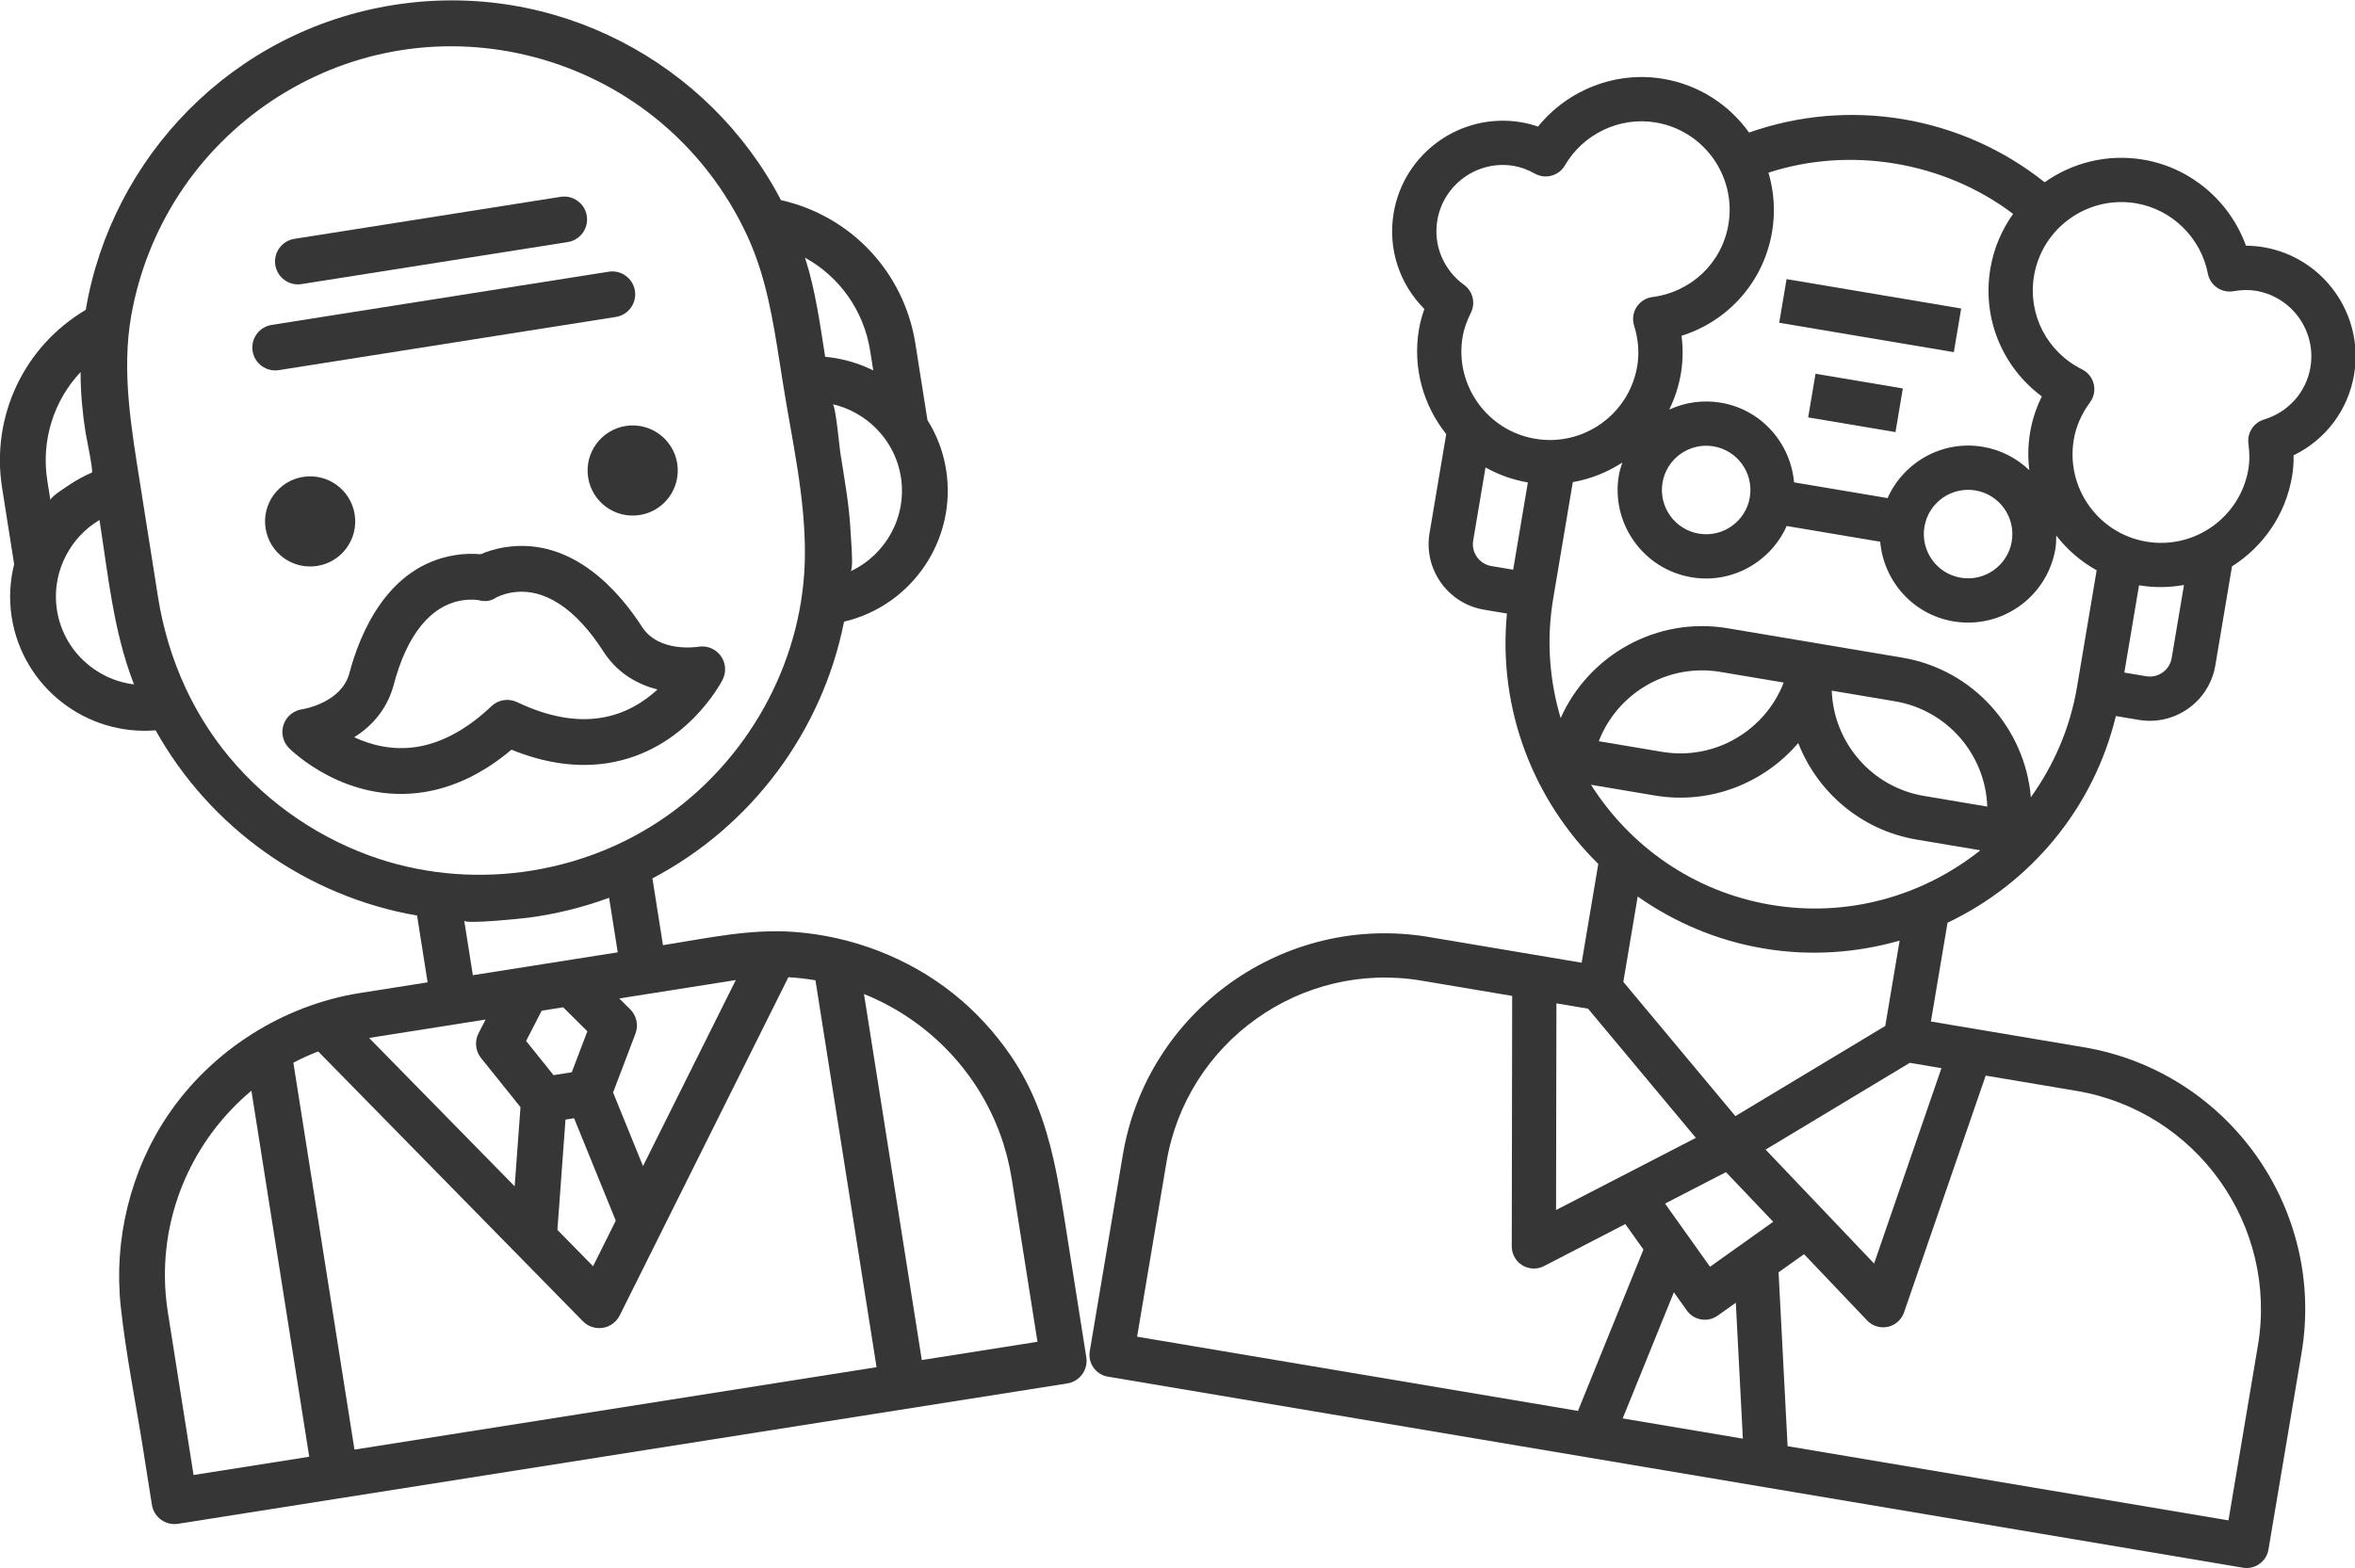 <?xml version="1.0" encoding="UTF-8" standalone="no"?>
<!-- Created with Inkscape (http://www.inkscape.org/) -->

<svg
   xmlns:dc="http://purl.org/dc/elements/1.1/"
   xmlns:cc="http://creativecommons.org/ns#"
   xmlns:rdf="http://www.w3.org/1999/02/22-rdf-syntax-ns#"
   xmlns:svg="http://www.w3.org/2000/svg"
   xmlns="http://www.w3.org/2000/svg"
   xmlns:sodipodi="http://sodipodi.sourceforge.net/DTD/sodipodi-0.dtd"
   xmlns:inkscape="http://www.inkscape.org/namespaces/inkscape"
   width="232.018mm"
   height="154.531mm"
   viewBox="0 0 822.11 547.551"
   id="svg2"
   version="1.1"
   inkscape:version="0.91 r13725"
   sodipodi:docname="researchers0.svg">
  <defs
     id="defs4">
    <inkscape:path-effect
       effect="spiro"
       id="path-effect8215"
       is_visible="true" />
    <marker
       inkscape:stockid="Arrow2Mend"
       orient="auto"
       refY="0"
       refX="0"
       id="marker14286"
       style="overflow:visible"
       inkscape:isstock="true">
      <path
         id="path14288"
         style="fill:#363636;fill-opacity:1;fill-rule:evenodd;stroke:#363636;stroke-width:0.625;stroke-linejoin:round;stroke-opacity:1"
         d="M 8.719,4.034 -2.207,0.016 8.719,-4.002 c -1.745,2.372 -1.735,5.617 -6e-7,8.035 z"
         transform="scale(-0.6,-0.6)"
         inkscape:connector-curvature="0" />
    </marker>
    <marker
       inkscape:isstock="true"
       style="overflow:visible"
       id="marker13924"
       refX="0"
       refY="0"
       orient="auto"
       inkscape:stockid="Arrow2Mend">
      <path
         transform="scale(-0.6,-0.6)"
         d="M 8.719,4.034 -2.207,0.016 8.719,-4.002 c -1.745,2.372 -1.735,5.617 -6e-7,8.035 z"
         style="fill:#363636;fill-opacity:1;fill-rule:evenodd;stroke:#363636;stroke-width:0.625;stroke-linejoin:round;stroke-opacity:1"
         id="path13926"
         inkscape:connector-curvature="0" />
    </marker>
    <marker
       inkscape:stockid="Arrow2Mend"
       orient="auto"
       refY="0"
       refX="0"
       id="marker13236"
       style="overflow:visible"
       inkscape:isstock="true">
      <path
         id="path13238"
         style="fill:#363636;fill-opacity:1;fill-rule:evenodd;stroke:#363636;stroke-width:0.625;stroke-linejoin:round;stroke-opacity:1"
         d="M 8.719,4.034 -2.207,0.016 8.719,-4.002 c -1.745,2.372 -1.735,5.617 -6e-7,8.035 z"
         transform="scale(-0.6,-0.6)"
         inkscape:connector-curvature="0" />
    </marker>
    <marker
       inkscape:isstock="true"
       style="overflow:visible"
       id="marker13198"
       refX="0"
       refY="0"
       orient="auto"
       inkscape:stockid="Arrow2Mend">
      <path
         transform="scale(-0.6,-0.6)"
         d="M 8.719,4.034 -2.207,0.016 8.719,-4.002 c -1.745,2.372 -1.735,5.617 -6e-7,8.035 z"
         style="fill:#363636;fill-opacity:1;fill-rule:evenodd;stroke:#363636;stroke-width:0.625;stroke-linejoin:round;stroke-opacity:1"
         id="path13200"
         inkscape:connector-curvature="0" />
    </marker>
  </defs>
  <sodipodi:namedview
     id="base"
     pagecolor="#ffffff"
     bordercolor="#666666"
     borderopacity="1.0"
     inkscape:pageopacity="0.0"
     inkscape:pageshadow="2"
     inkscape:zoom="0.24748737"
     inkscape:cx="417.66265"
     inkscape:cy="108.74245"
     inkscape:document-units="px"
     inkscape:current-layer="layer1"
     showgrid="false"
     fit-margin-top="0"
     fit-margin-left="0"
     fit-margin-right="0"
     fit-margin-bottom="0"
     inkscape:window-width="1855"
     inkscape:window-height="1056"
     inkscape:window-x="65"
     inkscape:window-y="24"
     inkscape:window-maximized="1" />
  <g
     inkscape:label="Layer 1"
     inkscape:groupmode="layer"
     id="layer1"
     transform="translate(117.311,-507.884)">
    <path
       style="fill:#363636;fill-opacity:1"
       inkscape:connector-curvature="0"
       d="m 671.127,79.464 c 23.931,-0.922 43.119,-20.667 43.119,-44.82 0,-10.27 -3.477,-19.739 -9.305,-27.31 0.037,-0.305 0.063,-0.614 0.063,-0.929 l 0,-92.416 c 0,-50.681 -41.231,-91.913 -91.912,-91.913 l -220.122,0 c -2.821,0 -5.407,1.571 -6.708,4.073 l -6.772,13.024 -26.667,1.739 c -2.27,0.147 -4.353,1.311 -5.672,3.166 -1.319,1.855 -1.73,4.205 -1.122,6.399 l 15.458,55.786 c 1.114,4.025 5.282,6.384 9.306,5.268 4.024,-1.115 6.383,-5.282 5.268,-9.306 l -12.976,-46.826 21.641,-1.411 c 2.638,-0.171 4.997,-1.71 6.216,-4.057 l 6.619,-12.731 215.53,0 c 42.342,0 76.79,34.448 76.79,76.791 l 0,80.769 c -4.001,-2.065 -8.349,-3.545 -12.933,-4.327 l 0,-21.571 c 0,-14.599 -2.198,-28.939 -6.527,-42.745 1.518,-0.067 3.036,-0.127 4.558,-0.206 4.171,-0.215 7.378,-3.77 7.163,-7.939 -0.215,-4.169 -3.782,-7.387 -7.939,-7.163 -43.7,2.248 -85.877,-0.63 -125.361,-8.548 -4.092,-0.822 -8.08,1.834 -8.9,5.927 -0.821,4.094 1.832,8.08 5.927,8.9 31.791,6.376 65.237,9.583 99.774,9.583 2.993,0 6,-0.032 9.01,-0.081 4.76,13.577 7.172,27.782 7.172,42.272 l 0,10.829 -29.928,0 c -9.092,-12.989 -24.155,-21.508 -41.178,-21.508 -21.113,0 -39.214,13.098 -46.637,31.59 l -19.642,0 c -7.423,-18.491 -25.524,-31.59 -46.638,-31.59 -17.023,0 -32.086,8.518 -41.177,21.508 l -29.367,0 0,-6.796 c 0,-0.112 -0.012,-0.221 -0.017,-0.332 33.516,-29.514 44.93,-66.6 48.666,-84.841 6.777,3.37 17.026,8.02 30.612,12.948 3.931,1.425 8.263,-0.605 9.687,-4.531 1.424,-3.926 -0.605,-8.262 -4.53,-9.687 -24.417,-8.856 -37.486,-16.799 -37.607,-16.874 -2.234,-1.378 -5.024,-1.491 -7.368,-0.312 -2.345,1.18 -3.911,3.497 -4.137,6.113 -0.053,0.617 -5.944,62.071 -61.1,97.796 -3.505,2.27 -4.507,6.952 -2.236,10.457 1.448,2.235 3.875,3.452 6.354,3.452 1.408,0 2.834,-0.393 4.103,-1.216 0.834,-0.54 1.634,-1.096 2.448,-1.645 l 0,6.117 c -5.692,0.902 -11.029,2.882 -15.8,5.718 l 0,-36.769 c 0,-4.176 -3.385,-7.561 -7.561,-7.561 -4.177,0 -7.561,3.385 -7.561,7.561 l 0,51.51 c -4.357,6.913 -6.889,15.088 -6.889,23.846 0,23.659 18.413,43.086 41.658,44.737 5.57,21.753 16.923,42.085 33.42,59.301 18.258,19.053 41.529,32.582 66.778,39.312 l 0,6.367 -29.563,0 c -0.102,0 -0.204,0.004 -0.305,0.004 -0.026,0 -0.05,-0.004 -0.077,-0.004 -0.043,0 -0.086,0.006 -0.128,0.006 -52.51,0.276 -95.146,89.075 -95.146,141.649 0,4.176 3.384,7.561 7.561,7.561 4.177,0 7.561,-3.385 7.561,-7.561 0,-41.726 31.899,-122.134 72.589,-126.138 l 0,119.075 -80.15,0 c -4.177,0 -7.561,3.385 -7.561,7.561 0,4.176 3.384,7.561 7.561,7.561 l 305.084,0 c 4.177,0 7.561,-3.385 7.561,-7.561 l 0,-33.392 c 0,-25.718 -10.04,-52.571 -27.544,-73.672 -16.838,-20.299 -38.038,-32.409 -60.38,-34.689 -0.759,-0.256 -1.57,-0.401 -2.416,-0.401 -0.434,0 -0.856,0.044 -1.27,0.115 -1.345,-0.072 -2.694,-0.115 -4.045,-0.115 l -24.658,0 0,-6.565 c 48.101,-13.116 86.245,-50.61 100.275,-98.332 z m 5.821,-40.534 0,-33.048 c 12.747,3.355 22.175,14.978 22.175,28.763 0,14.557 -10.514,26.696 -24.347,29.242 1.424,-8.109 2.172,-16.447 2.172,-24.957 z m -307.502,-4.286 c 0,-13.969 9.684,-25.714 22.689,-28.89 l 0,37.049 c -0.291,7.042 0.014,14.036 0.877,20.934 -13.445,-2.851 -23.566,-14.81 -23.566,-29.093 z m 238.941,166.211 c 38.964,8.326 67.655,53.162 67.655,92.267 l 0,25.831 -67.655,0 z m -17.669,-227.55 c 33.415,-0.471 35.119,15.754 35.119,35.118 0,19.364 -15.754,35.118 -35.119,35.118 -19.364,0 -34.216,-21.129 -34.047,-35.475 0.169,-14.346 0.632,-34.29 34.047,-34.761 z m -112.916,-10e-4 c 28.127,6.743 30.101,16.027 35.118,35.118 5.017,19.091 -15.754,35.118 -35.119,35.118 -19.364,0 -35.118,-15.754 -35.118,-35.118 0,-19.364 15.755,-35.118 35.119,-35.118 z m 115.462,226.179 0,119.47 -119.47,0 0,-119.47 22.388,0 0,21.386 c 0,20.586 16.748,37.335 37.334,37.335 20.587,0 37.335,-16.749 37.335,-37.335 l 0,-21.386 z m -81.959,21.386 0,-39.691 c 7.158,1.105 14.421,1.671 21.726,1.671 7.723,0 15.301,-0.619 22.698,-1.796 l 0,39.816 -10e-4,0 c 0,12.247 -9.965,22.212 -22.212,22.212 -12.247,0 -22.211,-9.965 -22.211,-22.212 z m 21.724,-53.142 c -34.856,-0.002 -68.648,-14.401 -92.707,-39.509 -22.653,-23.638 -34.397,-53.802 -33.071,-84.934 0.005,-0.107 0.007,-0.215 0.007,-0.322 l 0,-48.15 22.191,0 c -1.221,4.332 -1.888,8.893 -1.888,13.611 0,27.704 22.538,50.241 50.241,50.241 27.704,0 50.242,-22.538 50.242,-50.241 0,-1.188 -0.056,-2.361 -0.138,-3.529 l 12.709,0 c -0.082,1.167 -0.138,2.341 -0.138,3.529 0,27.704 22.538,50.241 50.241,50.241 27.704,0 50.242,-22.538 50.242,-50.241 0,-4.717 -0.667,-9.278 -1.889,-13.611 l 22.754,0 0,2.432 c 0,0.033 -0.005,0.065 -0.005,0.098 0,0.033 0.004,0.065 0.005,0.098 l 0,41.491 c -10e-4,71.018 -57.779,128.796 -128.796,128.796 z"
       id="path8228"
       sodipodi:nodetypes="cscsssscccsccccccccssccsccsccccscsccsccsccscccsccccccsccccssscsccccssscsssccssssssccscscccscscsscccscsccczsszzczssccccccsssccscscccsscccsccsssccsssccssccc" />
    <path
       style="fill:#363636;fill-opacity:1"
       inkscape:connector-curvature="0"
       d="m 555.411,59.493 c -2.954,-2.953 -7.741,-2.953 -10.694,0 -6.029,6.03 -15.844,6.03 -21.873,0 -2.954,-2.953 -7.741,-2.953 -10.694,0 -2.953,2.953 -2.953,7.741 0,10.693 5.962,5.963 13.797,8.946 21.63,8.946 7.834,0 15.667,-2.982 21.631,-8.946 2.953,-2.953 2.953,-7.741 0,-10.693 z"
       id="path8234" />
    <path
       style="fill:#363636;fill-opacity:1"
       inkscape:connector-curvature="0"
       d="m 588.219,95.801 c -1.169,-2.826 -3.928,-4.668 -6.986,-4.668 l -94.906,0 c -3.058,0 -5.816,1.842 -6.986,4.668 -1.171,2.825 -0.524,6.077 1.638,8.24 13.391,13.391 31.73,31.73 51.99,31.947 0.127,10e-4 0.251,0.002 0.377,0.002 19.629,0.001 37.764,-16.48 53.233,-31.949 2.164,-2.163 2.81,-5.415 1.64,-8.24 z m -54.875,25.067 c -0.07,0 -0.139,-10e-4 -0.21,-10e-4 -9.022,-0.097 -19.018,-6.882 -27.904,-14.612 l 57.011,0 c -8.967,7.693 -19.373,14.613 -28.897,14.613 z"
       id="path8240" />
    <path
       style="fill:#363636;fill-opacity:1"
       inkscape:connector-curvature="0"
       d="m 509.133,-55.595 c -8.835,-8.834 -20.579,-13.699 -33.073,-13.699 -12.494,0 -24.237,4.866 -33.072,13.699 -2.953,2.953 -2.953,7.741 0,10.693 2.954,2.954 7.741,2.953 10.694,0 5.978,-5.978 13.925,-9.269 22.378,-9.269 8.453,0 16.401,3.292 22.378,9.269 1.477,1.477 3.412,2.215 5.347,2.215 1.935,0 3.87,-0.738 5.347,-2.215 2.954,-2.953 2.954,-7.74 0.001,-10.693 z"
       id="path8246" />
    <path
       style="fill:#363636;fill-opacity:1"
       inkscape:connector-curvature="0"
       d="m 614.661,-58.787 c -8.835,-8.834 -20.579,-13.699 -33.073,-13.699 -12.492,0 -24.238,4.865 -33.073,13.699 -2.953,2.953 -2.953,7.74 0,10.693 2.953,2.953 7.74,2.954 10.695,0 5.977,-5.978 13.925,-9.269 22.378,-9.269 8.453,0 16.401,3.292 22.378,9.269 1.477,1.477 3.412,2.215 5.347,2.215 1.935,0 3.87,-0.738 5.347,-2.215 2.954,-2.953 2.954,-7.74 0.001,-10.693 z"
       id="path8252" />
    <path
       style="fill:#363636;fill-opacity:1"
       inkscape:connector-curvature="0"
       d="m 478.834,-7.709 c -4.177,0 -7.561,3.385 -7.561,7.561 l 0,17.139 c 0,4.177 3.385,7.561 7.561,7.561 4.177,0 7.561,-3.385 7.561,-7.561 l 0,-17.139 c 10e-4,-4.175 -3.384,-7.561 -7.561,-7.561 z"
       id="path8258" />
    <path
       style="fill:#363636;fill-opacity:1"
       inkscape:connector-curvature="0"
       d="m 589.735,-7.709 c -4.177,0 -7.561,3.385 -7.561,7.561 l 0,17.139 c 0,4.177 3.385,7.561 7.561,7.561 4.177,0 7.561,-3.385 7.561,-7.561 l 0,-17.139 c 0,-4.175 -3.384,-7.561 -7.561,-7.561 z"
       id="path8264" />
    <path
       style="fill:#363636;fill-opacity:1"
       inkscape:connector-curvature="0"
       d="m 573.092,253.483 c -2.824,-1.169 -6.076,-0.523 -8.24,1.639 l -14.618,14.618 c -3.66,-5.037 -9.58,-8.33 -16.268,-8.33 -6.353,0 -12.019,2.968 -15.708,7.582 l -13.87,-13.869 c -2.164,-2.164 -5.416,-2.81 -8.241,-1.639 -2.826,1.171 -4.668,3.928 -4.668,6.986 l 0,43.688 c 0,3.059 1.842,5.815 4.668,6.986 0.936,0.387 1.918,0.576 2.891,0.576 1.968,0 3.902,-0.768 5.349,-2.215 l 14.596,-14.596 c 3.687,4.123 9.028,6.738 14.982,6.738 6.286,0 11.904,-2.902 15.596,-7.432 l 15.289,15.289 c 1.448,1.447 3.381,2.215 5.349,2.215 0.974,0 1.956,-0.189 2.891,-0.576 2.826,-1.171 4.668,-3.928 4.668,-6.986 l 0,-43.688 c 0.002,-3.059 -1.84,-5.815 -4.666,-6.986 z m -66.488,32.421 0,-7.179 3.59,3.589 -3.59,3.59 z m 27.363,0.621 c -2.754,0 -4.996,-2.241 -4.996,-4.996 0,-2.754 2.241,-4.996 4.996,-4.996 2.754,0 4.996,2.241 4.996,4.996 0,2.755 -2.242,4.996 -4.996,4.996 z m 28.671,-0.621 -3.59,-3.59 3.59,-3.589 0,7.179 z"
       id="path8270" />
    <g
       id="g8422"
       transform="translate(-195.999,506.363)"
       style="fill:#363636;fill-opacity:1">
      <g
         id="g8362"
         style="fill:#363636;fill-opacity:1" />
      <g
         id="g8705"
         transform="matrix(0.988,-0.156,0.156,0.988,-36.905,43.212)">
        <g
           style="fill:#363636;fill-opacity:1"
           id="g8350">
          <g
             style="fill:#363636;fill-opacity:1"
             id="g8352">
            <circle
               style="fill:#363636;fill-opacity:1"
               cx="199.178"
               cy="173.538"
               r="15.734"
               id="circle8354" />
          </g>
        </g>
        <g
           style="fill:#363636;fill-opacity:1"
           id="g8356">
          <g
             style="fill:#363636;fill-opacity:1"
             id="g8358">
            <circle
               style="fill:#363636;fill-opacity:1"
               cx="313.144"
               cy="173.538"
               r="15.734"
               id="circle8360" />
          </g>
        </g>
        <g
           style="fill:#363636;fill-opacity:1"
           id="g8364">
          <path
             style="fill:#363636;fill-opacity:1"
             inkscape:connector-curvature="0"
             d="m 420.727,434.259 c -0.852,-13.012 -3.113,-25.682 -9.094,-38.324 -4.228,-8.934 -9.753,-17.261 -16.429,-24.555 -13.567,-14.823 -31.749,-25.253 -51.274,-29.889 -15.143,-3.596 -30.752,-2.623 -46.191,-2.623 l 0,-23.605 c 37.028,-12.583 66.58,-41.49 80.041,-78.105 24.262,-1.802 43.455,-22.104 43.455,-46.818 0,-6.4 -1.334,-12.542 -3.727,-18.159 l 0,-27.018 c 0,-25.28 -15.319,-47.594 -38.527,-56.792 C 361.746,37.065 313.202,0 256.161,0 199.12,0 150.575,37.065 133.338,88.373 110.13,97.571 94.811,119.885 94.811,145.165 l 0,27.018 c -2.393,5.617 -3.727,11.76 -3.727,18.159 0,24.715 19.193,45.016 43.455,46.818 13.463,36.615 43.015,65.521 80.041,78.105 l 0,23.605 -23.872,0 c -27.253,0 -54.247,11.724 -72.852,31.641 -16.021,17.15 -25.587,40.127 -26.724,63.549 -0.812,16.713 -0.049,33.662 -0.049,50.398 0,6.516 0,13.032 0,19.548 0,4.415 3.579,7.993 7.993,7.993 l 56.857,0 200.457,0 56.857,0 c 4.414,0 7.993,-3.578 7.993,-7.993 0,-14.452 0,-28.905 0,-43.357 -0.002,-9.006 0.052,-17.772 -0.513,-26.39 z m -19.201,-289.094 0,6.962 c -3.732,-2.662 -7.852,-4.771 -12.221,-6.255 -0.1,-0.034 -0.201,-0.066 -0.302,-0.099 -0.555,-0.184 -1.114,-0.362 -1.677,-0.525 -0.223,-0.065 -0.449,-0.125 -0.674,-0.187 -0.322,-0.088 -0.64,-0.185 -0.964,-0.268 0,-11.743 0.273,-23.509 -1.526,-35.153 -0.005,-0.036 -0.01,-0.072 -0.015,-0.11 10.771,8.366 17.379,21.361 17.379,35.635 z m -18.228,74.046 c 0.898,-2.802 1.445,-10.977 1.577,-12.159 1.058,-9.455 0.813,-18.978 0.813,-28.474 0,-1.41 0.974,-16.62 0,-17.006 0.067,0.027 0.134,0.054 0.2,0.081 0.637,0.261 1.266,0.537 1.881,0.839 0.015,0.008 0.029,0.014 0.044,0.021 10.327,5.084 17.439,15.778 17.439,27.829 0,14.145 -9.532,26.108 -22.51,29.801 0.199,-0.056 0.384,-0.396 0.556,-0.932 z m -272.503,-74.046 0.001,0 c 0,-14.274 6.608,-27.269 17.378,-35.634 -0.005,0.036 -0.01,0.074 -0.015,0.11 -1.087,6.893 -1.553,13.876 -1.56,20.852 -0.001,1.201 0.601,14.158 0.034,14.301 -2.791,0.703 -5.577,1.699 -8.192,2.902 -1.032,0.474 -7.646,3.288 -7.646,4.431 l 0,-6.962 z m -3.726,45.176 c 0,-12.051 7.111,-22.744 17.439,-27.829 0.015,-0.007 0.029,-0.014 0.044,-0.021 0.615,-0.302 1.244,-0.578 1.881,-0.839 0.067,-0.028 0.133,-0.054 0.2,-0.081 0,19.177 -1.224,38.618 2.732,57.526 0.073,0.347 0.136,0.697 0.212,1.044 -12.977,-3.692 -22.508,-15.654 -22.508,-29.8 z m -0.001,305.674 0,-57.519 c 0,-1.291 0.039,-2.572 0.098,-3.847 0.013,-0.284 0.026,-0.566 0.042,-0.848 0.071,-1.283 0.163,-2.562 0.292,-3.829 0.002,-0.021 0.005,-0.043 0.007,-0.064 0.134,-1.318 0.305,-2.626 0.5,-3.926 0.018,-0.116 0.034,-0.232 0.052,-0.349 3.883,-25.056 18.932,-46.461 39.879,-58.979 l 0,129.361 -40.87,0 z m 213.878,-141.159 -42.112,59.1 -6.316,-27.002 10.917,-19.074 c 1.568,-2.739 1.377,-6.145 -0.488,-8.691 l -3.173,-4.334 41.172,0 z m -61.562,22.866 -6.446,0 -7.598,-13.276 7.019,-9.589 7.607,0 7.019,9.589 -7.601,13.276 z m 7.09,53.574 -10.311,14.475 -10.315,-14.476 8.793,-37.588 3.038,0 8.795,37.589 z m -35.909,-92.426 0,-19.292 c 0,1.359 20.374,2.434 22.265,2.482 9.69,0.246 19.42,-0.576 28.926,-2.482 l 0,19.292 -51.191,0 z m -29.208,-46.923 c -18.682,-10.384 -34.391,-26.014 -44.712,-44.744 -4.053,-7.359 -7.206,-15.097 -9.488,-23.077 -3.038,-10.626 -4.528,-21.682 -4.538,-32.837 -0.009,-10.736 0,-21.473 0,-32.209 0,-2.517 0,-5.034 0,-7.552 0,-19.702 -0.379,-40.001 6.148,-58.866 4.993,-14.43 12.876,-27.788 23.105,-39.126 20.833,-23.088 50.744,-36.866 81.851,-37.524 0.813,-0.017 1.625,-0.026 2.438,-0.026 31.635,0 62.286,13.557 83.662,36.861 12.053,13.141 20.892,29.15 25.694,46.318 4.185,14.96 4.185,29.991 4.185,45.367 0,2.332 0,4.664 0,6.995 0,20.319 1.556,40.842 -1.862,60.989 -2.885,17.002 -9.913,33.122 -20.107,47.014 -10.743,14.641 -24.949,26.716 -41.22,34.8 -32.953,16.376 -73.009,15.486 -105.156,-2.383 z m 31.19,62.907 0,0.001 -3.173,4.334 c -1.865,2.547 -2.056,5.952 -0.488,8.691 l 10.917,19.074 -6.315,26.994 -42.108,-59.094 41.167,0 z m -68.622,141.161 0,-136.735 c 2.986,-1.012 6.044,-1.868 9.169,-2.542 l 65.862,92.432 10.699,15.015 c 0.375,0.526 0.808,0.999 1.286,1.412 1.437,1.239 3.284,1.943 5.223,1.943 0.248,0 0.493,-0.022 0.738,-0.045 0.074,-0.006 0.148,-0.004 0.222,-0.013 0.264,-0.032 0.524,-0.085 0.782,-0.143 0.051,-0.012 0.103,-0.016 0.155,-0.028 0.166,-0.041 0.326,-0.1 0.488,-0.15 0.138,-0.044 0.279,-0.078 0.416,-0.128 0.053,-0.02 0.103,-0.048 0.156,-0.069 1.407,-0.561 2.649,-1.511 3.552,-2.778 L 339.232,356.74 c 3.124,0.672 6.179,1.528 9.163,2.541 l 0,136.733 -184.47,0 z m 241.327,0 -40.872,0 0,-129.36 c 20.947,12.518 35.996,33.923 39.881,58.979 0.018,0.116 0.034,0.232 0.051,0.349 0.196,1.299 0.365,2.608 0.501,3.926 0.002,0.021 0.005,0.043 0.007,0.064 0.129,1.267 0.221,2.546 0.292,3.829 0.016,0.282 0.029,0.565 0.042,0.848 0.059,1.276 0.098,2.557 0.098,3.847 l 0,57.518 z"
             id="path8366" />
        </g>
        <g
           style="fill:#363636;fill-opacity:1"
           id="g8368">
          <g
             style="fill:#363636;fill-opacity:1"
             id="g8370">
            <path
               style="fill:#363636;fill-opacity:1"
               inkscape:connector-curvature="0"
               d="m 333.367,242.157 c -1.412,-2.687 -4.232,-4.343 -7.253,-4.273 -0.557,0 -13.678,-0.109 -18.137,-9.646 -5.773,-13.185 -19.011,-35.189 -43.029,-35.189 -3.671,0 -6.69,0.547 -8.788,1.09 -2.096,-0.545 -5.116,-1.09 -8.787,-1.09 -24.018,0 -37.257,22.005 -43.029,35.189 -4.46,9.535 -17.58,9.646 -18.12,9.647 -3.036,-0.058 -5.85,1.585 -7.262,4.273 -1.413,2.688 -1.18,5.945 0.601,8.405 0.666,0.919 16.614,22.513 44.102,22.516 0.003,0 0.003,0 0.006,0 10.719,0 21.627,-3.316 32.489,-9.867 10.862,6.552 21.771,9.867 32.493,9.867 27.493,0 43.439,-21.599 44.104,-22.518 1.781,-2.46 2.022,-5.716 0.61,-8.404 z m -44.71,14.935 c -8.92,0 -18.33,-3.356 -27.968,-9.976 -2.727,-1.874 -6.325,-1.874 -9.051,0 -9.64,6.621 -19.048,9.977 -27.965,9.977 -0.001,0 -0.003,0 -0.004,0 -8.633,-0.001 -15.787,-3.197 -21.053,-6.725 6.132,-2.654 12.498,-7.315 16.274,-15.496 0.023,-0.05 0.045,-0.1 0.067,-0.151 7.337,-16.805 17.164,-25.688 28.418,-25.688 3.159,0 5.366,0.74 5.728,0.87 2.076,0.937 4.043,0.937 6.119,0 0.361,-0.13 2.567,-0.87 5.728,-0.87 11.254,0 21.08,8.883 28.417,25.688 0.022,0.051 0.045,0.101 0.067,0.151 3.791,8.211 10.189,12.876 16.341,15.525 -5.24,3.516 -12.391,6.695 -21.118,6.695 z"
               id="path8372" />
          </g>
        </g>
        <g
           style="fill:#363636;fill-opacity:1"
           id="g8374">
          <g
             style="fill:#363636;fill-opacity:1"
             id="g8376">
            <path
               style="fill:#363636;fill-opacity:1"
               inkscape:connector-curvature="0"
               d="m 303.197,75.242 -94.074,0 c -4.415,0 -7.993,3.578 -7.993,7.993 0,4.415 3.579,7.993 7.993,7.993 l 94.074,0 c 4.414,0 7.993,-3.578 7.993,-7.993 0,-4.415 -3.579,-7.993 -7.993,-7.993 z"
               id="path8378" />
          </g>
        </g>
        <g
           style="fill:#363636;fill-opacity:1"
           id="g8380">
          <g
             style="fill:#363636;fill-opacity:1"
             id="g8382">
            <path
               style="fill:#363636;fill-opacity:1"
               inkscape:connector-curvature="0"
               d="m 315.709,103.678 -119.098,0 c -4.414,0 -7.993,3.578 -7.993,7.993 0,4.415 3.58,7.993 7.993,7.993 l 119.098,0 c 4.414,0 7.993,-3.578 7.993,-7.993 0,-4.416 -3.579,-7.993 -7.993,-7.993 z"
               id="path8384" />
          </g>
        </g>
      </g>
      <g
         id="g8386"
         style="fill:#363636;fill-opacity:1" />
      <g
         id="g8388"
         style="fill:#363636;fill-opacity:1" />
      <g
         id="g8390"
         style="fill:#363636;fill-opacity:1" />
      <g
         id="g8392"
         style="fill:#363636;fill-opacity:1" />
      <g
         id="g8394"
         style="fill:#363636;fill-opacity:1" />
      <g
         id="g8396"
         style="fill:#363636;fill-opacity:1" />
      <g
         id="g8398"
         style="fill:#363636;fill-opacity:1" />
      <g
         id="g8400"
         style="fill:#363636;fill-opacity:1" />
      <g
         id="g8402"
         style="fill:#363636;fill-opacity:1" />
      <g
         id="g8404"
         style="fill:#363636;fill-opacity:1" />
      <g
         id="g8406"
         style="fill:#363636;fill-opacity:1" />
      <g
         id="g8408"
         style="fill:#363636;fill-opacity:1" />
      <g
         id="g8410"
         style="fill:#363636;fill-opacity:1" />
      <g
         id="g8412"
         style="fill:#363636;fill-opacity:1" />
      <g
         id="g8414"
         style="fill:#363636;fill-opacity:1" />
    </g>
    <g
       id="g8724"
       transform="matrix(0.986,0.166,-0.166,0.986,163.707,-55.938)">
      <g
         style="fill:#363636;fill-opacity:1"
         transform="matrix(0.966,0,0,0.966,270,533.473)"
         id="g8471">
        <path
           style="fill:#363636;fill-opacity:1"
           inkscape:connector-curvature="0"
           d="m 200,96 32,0 0,16 -32,0 z m 0,0"
           id="path8459" />
        <path
           style="fill:#363636;fill-opacity:1"
           inkscape:connector-curvature="0"
           d="m 184,64 64,0 0,16 -64,0 z m 0,0"
           id="path8461" />
        <path
           style="fill:#363636;fill-opacity:1"
           inkscape:connector-curvature="0"
           d="m 336,320 -56,0 0,-36.215 C 306.91,264.961 325.129,234.648 327.594,200 L 336,200 c 13.23,0 24,-10.77 24,-24 l 0,-36.32 c 9.793,-8.793 16,-21.504 16,-35.68 0,-2.465 -0.23,-4.984 -0.711,-7.617 C 385.734,88.945 392,77.031 392,64 392,41.945 374.055,24 352,24 c -2.09,0 -4.168,0.176 -6.266,0.535 C 337.336,9.617 321.352,0 304,0 290.816,0 278.855,5.344 270.176,13.984 253.648,4.832 235.062,0 216,0 196.945,0 178.367,4.848 161.84,14 153.152,5.352 141.191,0 128,0 110.641,0 94.664,9.617 86.266,24.535 84.168,24.176 82.09,24 80,24 57.945,24 40,41.945 40,64 40,77.031 46.266,88.945 56.711,96.383 56.23,99.016 56,101.535 56,104 c 0,14.168 6.207,26.879 16,35.68 L 72,176 c 0,13.23 10.77,24 24,24 l 8.406,0 c 2.465,34.648 20.684,64.961 47.594,83.785 L 152,320 96,320 C 43.062,320 0,363.062 0,416 l 0,72 c 0,4.426 3.574,8 8,8 l 416,0 c 4.426,0 8,-3.574 8,-8 l 0,-72 c 0,-52.938 -43.062,-96 -96,-96 z M 203.223,375.586 157.719,409.703 145.441,336 l 11.598,0 z m 7.121,62.07 C 211.902,439.215 213.953,440 216,440 c 2.047,0 4.098,-0.785 5.656,-2.344 l 5.695,-5.695 10.672,48.039 -44.047,0 10.672,-48.039 z M 216,420.688 196.176,400.863 216,386 235.824,400.863 Z M 228.777,375.586 274.961,336 l 11.598,0 -12.277,73.703 z M 344,176 c 0,4.406 -3.586,8 -8,8 l -8,0 0,-32 c 5.617,0 10.984,-1.023 16,-2.801 z M 304,16 c 13.168,0 25.168,8.352 29.84,20.777 1.527,4.078 6.062,6.168 10.168,4.719 C 346.84,40.496 349.465,40 352,40 c 13.23,0 24,10.77 24,24 0,9.098 -5.145,17.297 -13.414,21.406 -3.496,1.73 -5.227,5.73 -4.113,9.465 C 359.512,98.328 360,101.23 360,104 c 0,17.648 -14.352,32 -32,32 -17.648,0 -32,-14.352 -32,-32 0,-4.824 1.191,-9.633 3.551,-14.297 1.066,-2.109 1.145,-4.574 0.219,-6.75 -0.93,-2.168 -2.777,-3.824 -5.035,-4.504 C 281.145,74.305 272,62.062 272,48 272,30.352 286.352,16 304,16 Z M 260.832,27.152 C 257.77,33.465 256,40.52 256,48 256,66.23 266.168,82.406 282.031,90.504 280.68,94.93 280,99.441 280,104 c 0,4.711 0.711,9.246 1.984,13.551 C 276.848,114.055 270.664,112 264,112 c -14.871,0 -27.289,10.238 -30.863,24 l -34.273,0 C 195.289,122.238 182.871,112 168,112 c -6.664,0 -12.848,2.055 -17.984,5.551 C 151.289,113.246 152,108.711 152,104 152,99.441 151.32,94.93 149.969,90.504 165.832,82.406 176,66.23 176,48 c 0,-7.488 -1.77,-14.543 -4.84,-20.863 27.609,-14.457 62.047,-14.434 89.672,0.016 z M 280,144 c 0,8.824 -7.176,16 -16,16 -8.824,0 -16,-7.176 -16,-16 0,-8.824 7.176,-16 16,-16 8.824,0 16,7.176 16,16 z m -96,0 c 0,8.824 -7.176,16 -16,16 -8.824,0 -16,-7.176 -16,-16 0,-8.824 7.176,-16 16,-16 8.824,0 16,7.176 16,16 z M 69.414,85.406 C 61.145,81.297 56,73.098 56,64 56,50.77 66.77,40 80,40 c 2.527,0 5.152,0.496 8,1.504 4.098,1.441 8.617,-0.641 10.16,-4.719 C 102.832,24.352 114.832,16 128,16 c 17.648,0 32,14.352 32,32 0,14.062 -9.145,26.305 -22.742,30.441 -2.258,0.688 -4.105,2.336 -5.035,4.512 -0.918,2.168 -0.84,4.648 0.219,6.75 C 134.809,94.367 136,99.176 136,104 c 0,17.648 -14.352,32 -32,32 -17.648,0 -32,-14.352 -32,-32 0,-2.77 0.488,-5.672 1.52,-9.129 1.121,-3.734 -0.617,-7.734 -4.105,-9.465 z M 88,176 88,149.199 C 93.016,150.984 98.383,152 104,152 l 0,32 -8,0 c -4.414,0 -8,-3.594 -8,-8 z m 32,-26.801 c 6.176,-2.191 11.762,-5.605 16.48,-9.961 C 136.246,140.809 136,142.367 136,144 c 0,17.648 14.352,32 32,32 14.871,0 27.289,-10.238 30.863,-24 l 34.273,0 c 3.574,13.762 15.992,24 30.863,24 17.648,0 32,-14.352 32,-32 0,-1.633 -0.246,-3.191 -0.48,-4.762 4.719,4.363 10.305,7.77 16.48,9.961 L 312,192 c 0,15.098 -3.602,29.328 -9.832,42.047 C 295.945,209.91 274.047,192 248,192 l -64,0 c -26.047,0 -47.945,17.91 -54.168,42.047 C 123.602,221.328 120,207.098 120,192 Z M 287.191,240 264,240 c -19.32,0 -35.48,-13.77 -39.191,-32 L 248,208 c 19.32,0 35.48,13.77 39.191,32 z m -80,-32 C 203.473,226.23 187.32,240 168,240 l -23.191,0 C 148.527,221.77 164.68,208 184,208 Z M 144.648,256 168,256 c 20.383,0 38.199,-10.984 48,-27.305 C 225.801,245.016 243.617,256 264,256 l 23.352,0 C 269.77,275.586 244.336,288 216,288 187.664,288 162.23,275.586 144.648,256 Z M 216,304 c 17.191,0 33.426,-4.008 48,-10.961 l 0,31.289 -48,41.137 -48,-41.137 0,-31.289 C 182.574,299.992 198.809,304 216,304 Z M 16,416 c 0,-44.113 35.887,-80 80,-80 l 33.223,0 14.891,89.312 c 0.461,2.758 2.32,5.078 4.91,6.121 C 149.984,431.816 150.992,432 152,432 c 1.703,0 3.391,-0.543 4.801,-1.602 l 26.445,-19.84 7.992,7.992 L 177.586,480 16,480 Z m 400,64 -161.586,0 -13.652,-61.449 7.992,-7.992 26.445,19.84 C 276.609,431.457 278.297,432 280,432 c 1.008,0 2.016,-0.184 2.977,-0.566 2.59,-1.043 4.457,-3.363 4.91,-6.121 L 302.777,336 336,336 c 44.113,0 80,35.887 80,80 z m 0,0"
           id="path8463" />
      </g>
    </g>
  </g>
</svg>
